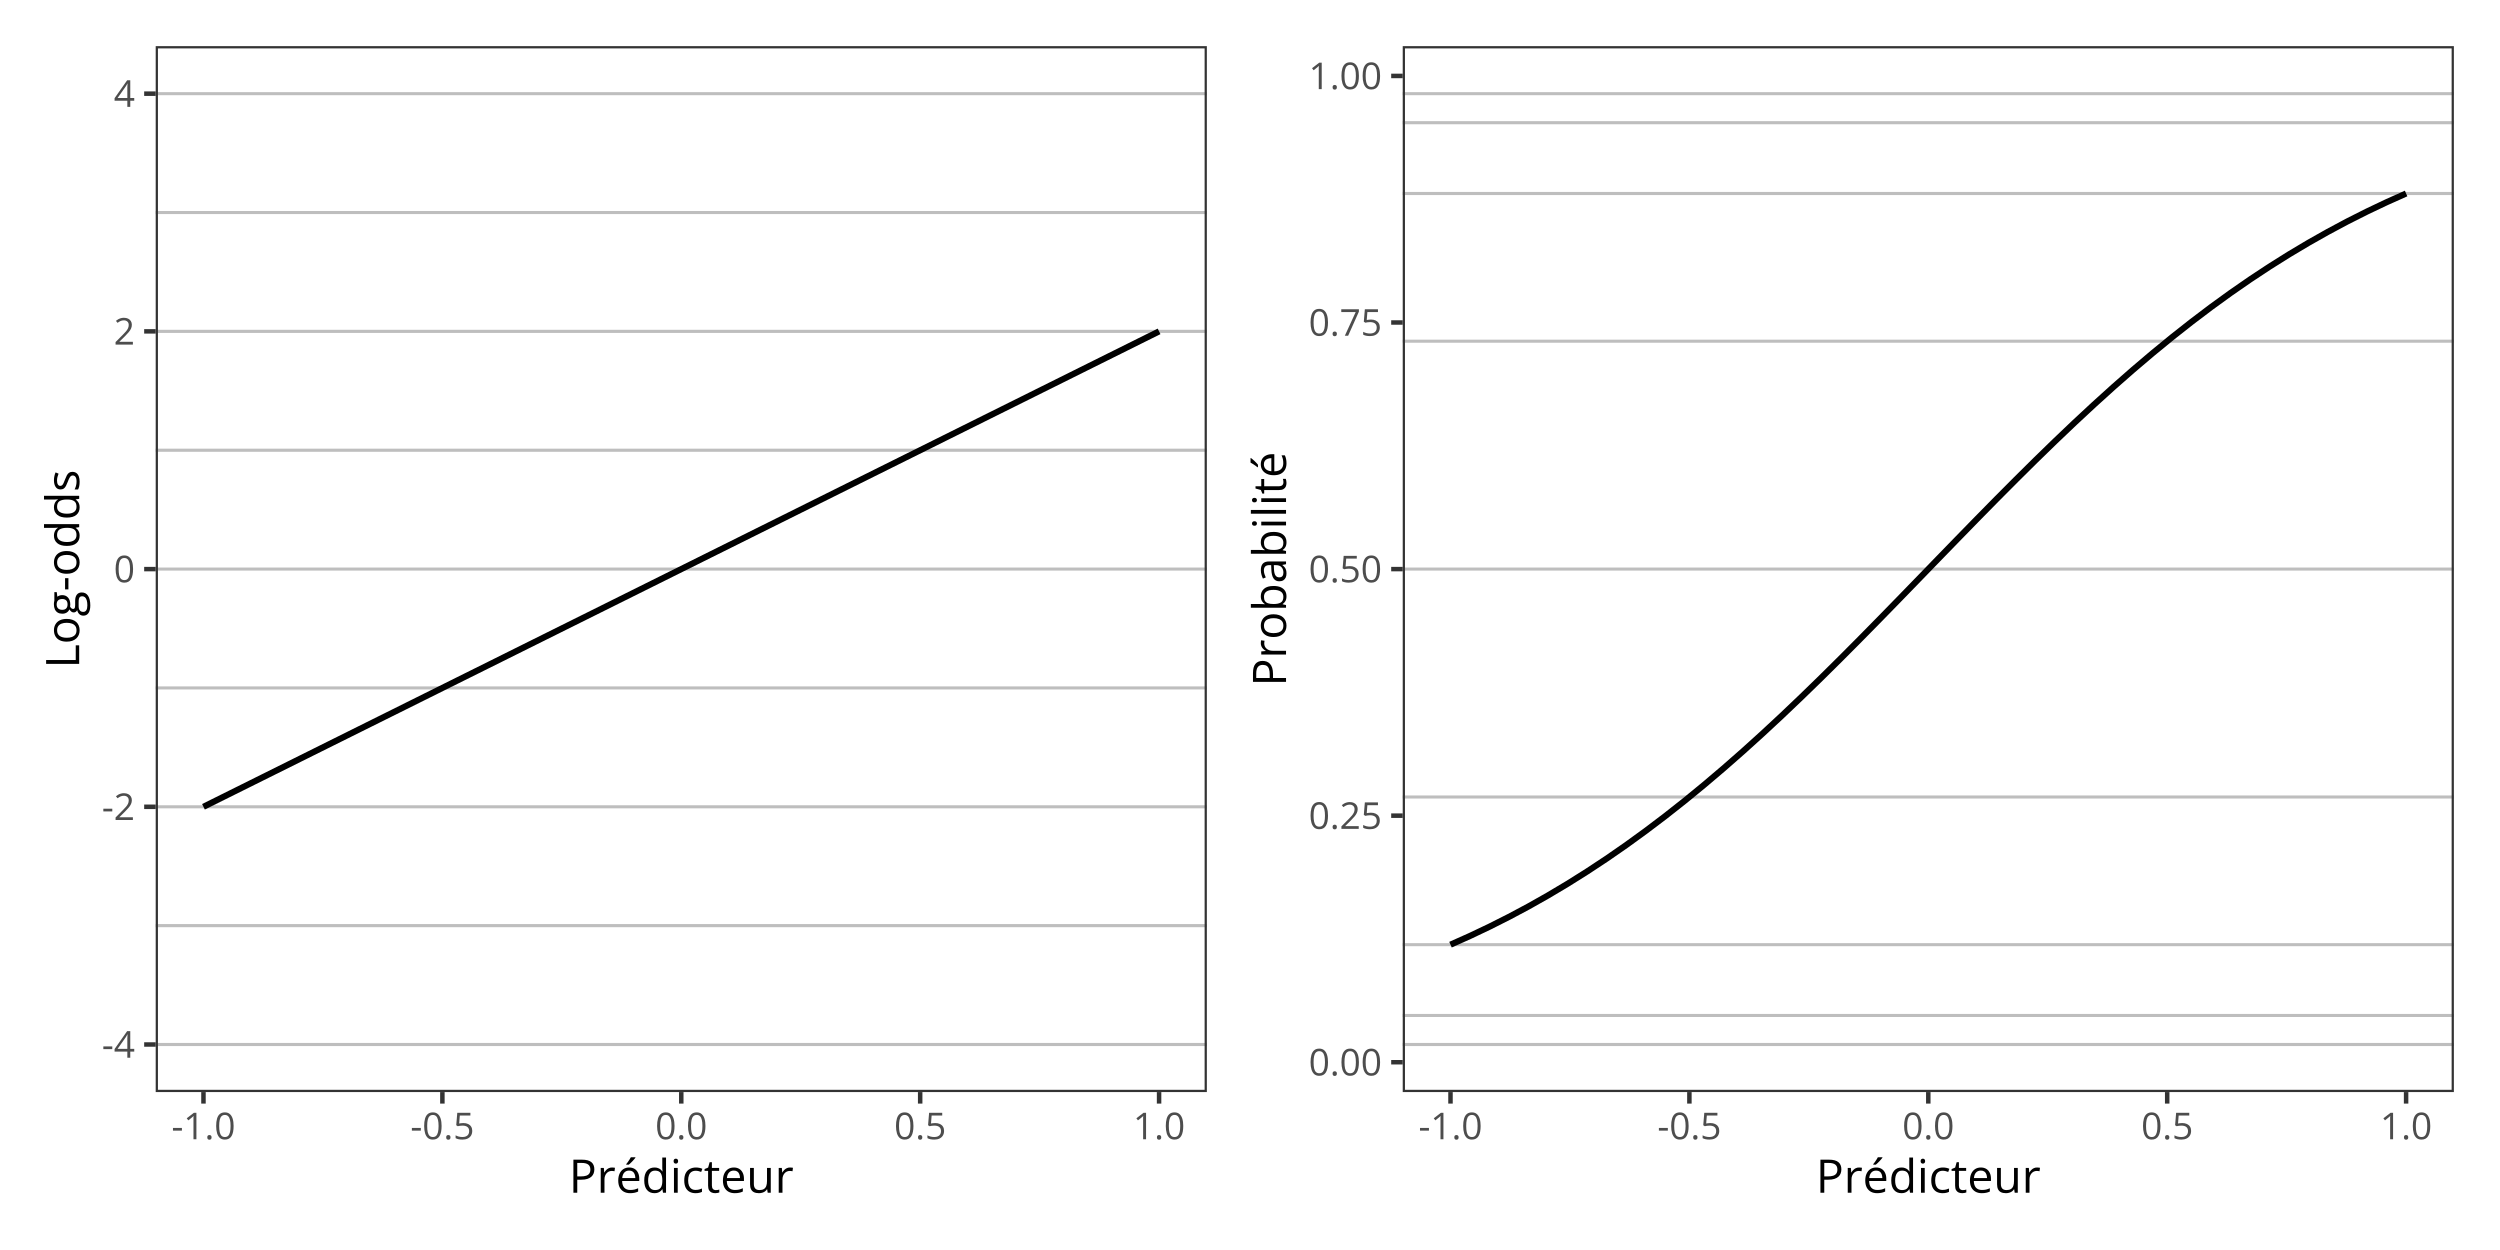 <?xml version="1.0" encoding="UTF-8"?>
<svg xmlns="http://www.w3.org/2000/svg" xmlns:xlink="http://www.w3.org/1999/xlink" width="864pt" height="432pt" viewBox="0 0 864 432" version="1.1">
<defs>
<g>
<symbol overflow="visible" id="glyph0-0">
<path style="stroke:none;" d=""/>
</symbol>
<symbol overflow="visible" id="glyph0-1">
<path style="stroke:none;" d="M 0.516 -2.969 L 0.516 -3.906 L 3.609 -3.906 L 3.609 -2.969 Z M 0.516 -2.969 "/>
</symbol>
<symbol overflow="visible" id="glyph0-2">
<path style="stroke:none;" d="M 7.078 -2.125 L 5.703 -2.125 L 5.703 0 L 4.688 0 L 4.688 -2.125 L 0.281 -2.125 L 0.281 -3 L 4.625 -9.188 L 5.703 -9.188 L 5.703 -3.062 L 7.078 -3.062 Z M 4.688 -3.062 L 4.688 -6.047 C 4.688 -6.273 4.688 -6.477 4.688 -6.656 C 4.695 -6.844 4.707 -7.016 4.719 -7.172 C 4.727 -7.336 4.734 -7.492 4.734 -7.641 C 4.742 -7.785 4.75 -7.93 4.75 -8.078 L 4.703 -8.078 C 4.629 -7.91 4.539 -7.734 4.438 -7.547 C 4.332 -7.359 4.227 -7.191 4.125 -7.047 L 1.312 -3.062 Z M 4.688 -3.062 "/>
</symbol>
<symbol overflow="visible" id="glyph0-3">
<path style="stroke:none;" d="M 6.609 0 L 0.625 0 L 0.625 -0.875 L 3.078 -3.344 C 3.523 -3.801 3.906 -4.207 4.219 -4.562 C 4.531 -4.926 4.766 -5.281 4.922 -5.625 C 5.086 -5.977 5.172 -6.363 5.172 -6.781 C 5.172 -7.289 5.016 -7.68 4.703 -7.953 C 4.398 -8.234 4 -8.375 3.5 -8.375 C 3.062 -8.375 2.676 -8.297 2.344 -8.141 C 2.008 -7.992 1.664 -7.785 1.312 -7.516 L 0.75 -8.203 C 0.988 -8.41 1.25 -8.594 1.531 -8.75 C 1.82 -8.906 2.129 -9.031 2.453 -9.125 C 2.785 -9.219 3.133 -9.266 3.5 -9.266 C 4.062 -9.266 4.547 -9.164 4.953 -8.969 C 5.367 -8.77 5.688 -8.488 5.906 -8.125 C 6.133 -7.77 6.25 -7.344 6.25 -6.844 C 6.25 -6.363 6.148 -5.914 5.953 -5.5 C 5.766 -5.082 5.492 -4.672 5.141 -4.266 C 4.797 -3.859 4.395 -3.426 3.938 -2.969 L 1.953 -1 L 1.953 -0.953 L 6.609 -0.953 Z M 6.609 0 "/>
</symbol>
<symbol overflow="visible" id="glyph0-4">
<path style="stroke:none;" d="M 6.672 -4.578 C 6.672 -3.836 6.613 -3.176 6.5 -2.594 C 6.383 -2.008 6.207 -1.516 5.969 -1.109 C 5.727 -0.703 5.414 -0.395 5.031 -0.188 C 4.645 0.02 4.188 0.125 3.656 0.125 C 2.969 0.125 2.398 -0.055 1.953 -0.422 C 1.516 -0.797 1.188 -1.332 0.969 -2.031 C 0.75 -2.738 0.641 -3.586 0.641 -4.578 C 0.641 -5.555 0.738 -6.395 0.938 -7.094 C 1.133 -7.789 1.453 -8.328 1.891 -8.703 C 2.336 -9.086 2.926 -9.281 3.656 -9.281 C 4.344 -9.281 4.906 -9.094 5.344 -8.719 C 5.789 -8.344 6.125 -7.805 6.344 -7.109 C 6.562 -6.41 6.672 -5.566 6.672 -4.578 Z M 1.688 -4.578 C 1.688 -3.734 1.75 -3.023 1.875 -2.453 C 2.008 -1.891 2.219 -1.469 2.5 -1.188 C 2.789 -0.906 3.176 -0.766 3.656 -0.766 C 4.125 -0.766 4.5 -0.898 4.781 -1.172 C 5.07 -1.453 5.285 -1.875 5.422 -2.438 C 5.555 -3.008 5.625 -3.723 5.625 -4.578 C 5.625 -5.422 5.555 -6.125 5.422 -6.688 C 5.297 -7.25 5.086 -7.672 4.797 -7.953 C 4.516 -8.242 4.133 -8.391 3.656 -8.391 C 3.176 -8.391 2.789 -8.242 2.5 -7.953 C 2.207 -7.672 2 -7.25 1.875 -6.688 C 1.75 -6.125 1.688 -5.422 1.688 -4.578 Z M 1.688 -4.578 "/>
</symbol>
<symbol overflow="visible" id="glyph0-5">
<path style="stroke:none;" d="M 4.5 0 L 3.484 0 L 3.484 -6.469 C 3.484 -6.719 3.484 -6.93 3.484 -7.109 C 3.484 -7.285 3.484 -7.445 3.484 -7.594 C 3.492 -7.738 3.508 -7.891 3.531 -8.047 C 3.395 -7.91 3.27 -7.797 3.156 -7.703 C 3.051 -7.609 2.914 -7.492 2.75 -7.359 L 1.703 -6.516 L 1.156 -7.234 L 3.625 -9.141 L 4.5 -9.141 Z M 4.5 0 "/>
</symbol>
<symbol overflow="visible" id="glyph0-6">
<path style="stroke:none;" d="M 0.938 -0.656 C 0.938 -0.945 1.004 -1.148 1.141 -1.266 C 1.285 -1.391 1.461 -1.453 1.672 -1.453 C 1.879 -1.453 2.055 -1.391 2.203 -1.266 C 2.348 -1.148 2.422 -0.945 2.422 -0.656 C 2.422 -0.363 2.348 -0.148 2.203 -0.016 C 2.055 0.109 1.879 0.172 1.672 0.172 C 1.461 0.172 1.285 0.109 1.141 -0.016 C 1.004 -0.148 0.938 -0.363 0.938 -0.656 Z M 0.938 -0.656 "/>
</symbol>
<symbol overflow="visible" id="glyph0-7">
<path style="stroke:none;" d="M 3.516 -5.594 C 4.141 -5.594 4.68 -5.484 5.141 -5.266 C 5.598 -5.055 5.953 -4.75 6.203 -4.344 C 6.453 -3.945 6.578 -3.469 6.578 -2.906 C 6.578 -2.281 6.441 -1.738 6.172 -1.281 C 5.898 -0.832 5.508 -0.484 5 -0.234 C 4.5 0.004 3.895 0.125 3.188 0.125 C 2.707 0.125 2.266 0.082 1.859 0 C 1.453 -0.082 1.109 -0.207 0.828 -0.375 L 0.828 -1.359 C 1.129 -1.18 1.492 -1.035 1.922 -0.922 C 2.359 -0.816 2.781 -0.766 3.188 -0.766 C 3.656 -0.766 4.062 -0.836 4.406 -0.984 C 4.758 -1.129 5.031 -1.352 5.219 -1.656 C 5.414 -1.957 5.516 -2.336 5.516 -2.797 C 5.516 -3.41 5.328 -3.879 4.953 -4.203 C 4.578 -4.535 3.988 -4.703 3.188 -4.703 C 2.926 -4.703 2.641 -4.68 2.328 -4.641 C 2.023 -4.598 1.773 -4.551 1.578 -4.5 L 1.047 -4.844 L 1.406 -9.141 L 5.938 -9.141 L 5.938 -8.188 L 2.281 -8.188 L 2.062 -5.438 C 2.219 -5.469 2.422 -5.5 2.672 -5.531 C 2.922 -5.57 3.203 -5.594 3.516 -5.594 Z M 3.516 -5.594 "/>
</symbol>
<symbol overflow="visible" id="glyph0-8">
<path style="stroke:none;" d="M 1.812 0 L 5.562 -8.188 L 0.578 -8.188 L 0.578 -9.141 L 6.672 -9.141 L 6.672 -8.328 L 2.953 0 Z M 1.812 0 "/>
</symbol>
<symbol overflow="visible" id="glyph1-0">
<path style="stroke:none;" d=""/>
</symbol>
<symbol overflow="visible" id="glyph1-1">
<path style="stroke:none;" d="M 4.547 -11.422 C 6.023 -11.422 7.102 -11.133 7.781 -10.562 C 8.457 -9.988 8.797 -9.164 8.797 -8.094 C 8.797 -7.602 8.719 -7.141 8.562 -6.703 C 8.406 -6.273 8.148 -5.895 7.797 -5.562 C 7.441 -5.227 6.973 -4.969 6.391 -4.781 C 5.816 -4.594 5.113 -4.5 4.281 -4.5 L 2.891 -4.5 L 2.891 0 L 1.562 0 L 1.562 -11.422 Z M 4.422 -10.297 L 2.891 -10.297 L 2.891 -5.641 L 4.141 -5.641 C 4.867 -5.641 5.473 -5.719 5.953 -5.875 C 6.441 -6.031 6.805 -6.281 7.047 -6.625 C 7.297 -6.977 7.422 -7.445 7.422 -8.031 C 7.422 -8.789 7.176 -9.359 6.688 -9.734 C 6.207 -10.109 5.453 -10.297 4.422 -10.297 Z M 4.422 -10.297 "/>
</symbol>
<symbol overflow="visible" id="glyph1-2">
<path style="stroke:none;" d="M 5.266 -8.719 C 5.43 -8.719 5.609 -8.707 5.797 -8.688 C 5.984 -8.676 6.148 -8.656 6.297 -8.625 L 6.141 -7.422 C 5.992 -7.453 5.832 -7.477 5.656 -7.5 C 5.488 -7.52 5.332 -7.531 5.188 -7.531 C 4.844 -7.531 4.516 -7.461 4.203 -7.328 C 3.898 -7.191 3.633 -6.992 3.406 -6.734 C 3.176 -6.473 2.992 -6.16 2.859 -5.797 C 2.734 -5.441 2.672 -5.039 2.672 -4.594 L 2.672 0 L 1.375 0 L 1.375 -8.562 L 2.453 -8.562 L 2.594 -6.984 L 2.641 -6.984 C 2.816 -7.305 3.031 -7.598 3.281 -7.859 C 3.531 -8.117 3.82 -8.328 4.156 -8.484 C 4.488 -8.641 4.859 -8.719 5.266 -8.719 Z M 5.266 -8.719 "/>
</symbol>
<symbol overflow="visible" id="glyph1-3">
<path style="stroke:none;" d="M 4.672 -8.719 C 5.398 -8.719 6.023 -8.555 6.547 -8.234 C 7.066 -7.91 7.461 -7.457 7.734 -6.875 C 8.016 -6.301 8.156 -5.625 8.156 -4.844 L 8.156 -4.047 L 2.234 -4.047 C 2.254 -3.035 2.504 -2.266 2.984 -1.734 C 3.473 -1.211 4.156 -0.953 5.031 -0.953 C 5.57 -0.953 6.051 -1 6.469 -1.094 C 6.883 -1.195 7.316 -1.348 7.766 -1.547 L 7.766 -0.406 C 7.336 -0.207 6.91 -0.066 6.484 0.016 C 6.055 0.109 5.555 0.156 4.984 0.156 C 4.16 0.156 3.441 -0.008 2.828 -0.344 C 2.211 -0.688 1.734 -1.18 1.391 -1.828 C 1.055 -2.484 0.891 -3.281 0.891 -4.219 C 0.891 -5.145 1.047 -5.941 1.359 -6.609 C 1.672 -7.285 2.109 -7.805 2.672 -8.172 C 3.234 -8.535 3.898 -8.719 4.672 -8.719 Z M 4.656 -7.656 C 3.957 -7.656 3.398 -7.426 2.984 -6.969 C 2.578 -6.52 2.336 -5.891 2.266 -5.078 L 6.797 -5.078 C 6.785 -5.586 6.703 -6.035 6.547 -6.422 C 6.398 -6.816 6.172 -7.117 5.859 -7.328 C 5.547 -7.547 5.145 -7.656 4.656 -7.656 Z M 6.828 -12.266 L 6.828 -12.109 C 6.723 -11.953 6.578 -11.77 6.391 -11.562 C 6.211 -11.352 6.016 -11.129 5.797 -10.891 C 5.578 -10.66 5.359 -10.441 5.141 -10.234 C 4.922 -10.023 4.719 -9.848 4.531 -9.703 L 3.656 -9.703 L 3.656 -9.891 C 3.82 -10.086 4.004 -10.32 4.203 -10.594 C 4.398 -10.875 4.594 -11.16 4.781 -11.453 C 4.969 -11.754 5.125 -12.023 5.25 -12.266 Z M 6.828 -12.266 "/>
</symbol>
<symbol overflow="visible" id="glyph1-4">
<path style="stroke:none;" d="M 4.422 0.156 C 3.336 0.156 2.477 -0.211 1.844 -0.953 C 1.207 -1.691 0.891 -2.789 0.891 -4.25 C 0.891 -5.727 1.211 -6.844 1.859 -7.594 C 2.504 -8.344 3.363 -8.719 4.438 -8.719 C 4.895 -8.719 5.289 -8.656 5.625 -8.531 C 5.969 -8.414 6.258 -8.258 6.5 -8.062 C 6.75 -7.863 6.957 -7.633 7.125 -7.375 L 7.219 -7.375 C 7.195 -7.539 7.176 -7.766 7.156 -8.047 C 7.133 -8.328 7.125 -8.555 7.125 -8.734 L 7.125 -12.156 L 8.422 -12.156 L 8.422 0 L 7.375 0 L 7.172 -1.219 L 7.125 -1.219 C 6.957 -0.969 6.75 -0.738 6.5 -0.531 C 6.258 -0.32 5.969 -0.156 5.625 -0.031 C 5.281 0.094 4.879 0.156 4.422 0.156 Z M 4.625 -0.922 C 5.539 -0.922 6.188 -1.18 6.562 -1.703 C 6.945 -2.223 7.141 -3 7.141 -4.031 L 7.141 -4.266 C 7.141 -5.348 6.957 -6.18 6.594 -6.766 C 6.227 -7.348 5.57 -7.641 4.625 -7.641 C 3.82 -7.641 3.223 -7.332 2.828 -6.719 C 2.43 -6.113 2.234 -5.281 2.234 -4.219 C 2.234 -3.164 2.43 -2.352 2.828 -1.781 C 3.223 -1.207 3.82 -0.922 4.625 -0.922 Z M 4.625 -0.922 "/>
</symbol>
<symbol overflow="visible" id="glyph1-5">
<path style="stroke:none;" d="M 2.672 -8.562 L 2.672 0 L 1.375 0 L 1.375 -8.562 Z M 2.031 -11.766 C 2.25 -11.766 2.43 -11.695 2.578 -11.562 C 2.734 -11.426 2.812 -11.211 2.812 -10.922 C 2.812 -10.629 2.734 -10.41 2.578 -10.266 C 2.43 -10.129 2.25 -10.062 2.031 -10.062 C 1.812 -10.062 1.625 -10.129 1.469 -10.266 C 1.32 -10.41 1.25 -10.629 1.25 -10.922 C 1.25 -11.211 1.32 -11.426 1.469 -11.562 C 1.625 -11.695 1.812 -11.766 2.031 -11.766 Z M 2.031 -11.766 "/>
</symbol>
<symbol overflow="visible" id="glyph1-6">
<path style="stroke:none;" d="M 4.797 0.156 C 4.023 0.156 3.344 0 2.75 -0.312 C 2.164 -0.633 1.707 -1.117 1.375 -1.766 C 1.051 -2.422 0.891 -3.242 0.891 -4.234 C 0.891 -5.273 1.062 -6.125 1.406 -6.781 C 1.758 -7.438 2.238 -7.922 2.844 -8.234 C 3.457 -8.555 4.148 -8.719 4.922 -8.719 C 5.348 -8.719 5.758 -8.676 6.156 -8.594 C 6.562 -8.508 6.891 -8.398 7.141 -8.266 L 6.75 -7.188 C 6.488 -7.289 6.188 -7.383 5.844 -7.469 C 5.508 -7.551 5.191 -7.594 4.891 -7.594 C 4.297 -7.594 3.801 -7.461 3.406 -7.203 C 3.02 -6.953 2.727 -6.578 2.531 -6.078 C 2.332 -5.586 2.234 -4.977 2.234 -4.25 C 2.234 -3.562 2.328 -2.973 2.516 -2.484 C 2.711 -1.992 3 -1.617 3.375 -1.359 C 3.75 -1.098 4.223 -0.969 4.797 -0.969 C 5.242 -0.969 5.648 -1.016 6.016 -1.109 C 6.379 -1.211 6.711 -1.328 7.016 -1.453 L 7.016 -0.297 C 6.723 -0.148 6.398 -0.039 6.047 0.031 C 5.703 0.113 5.285 0.156 4.797 0.156 Z M 4.797 0.156 "/>
</symbol>
<symbol overflow="visible" id="glyph1-7">
<path style="stroke:none;" d="M 4.141 -0.906 C 4.348 -0.906 4.562 -0.922 4.781 -0.953 C 5.008 -0.992 5.195 -1.039 5.344 -1.094 L 5.344 -0.094 C 5.188 -0.02 4.973 0.035 4.703 0.078 C 4.441 0.129 4.18 0.156 3.922 0.156 C 3.473 0.156 3.062 0.078 2.688 -0.078 C 2.32 -0.242 2.023 -0.516 1.797 -0.891 C 1.578 -1.273 1.469 -1.801 1.469 -2.469 L 1.469 -7.547 L 0.25 -7.547 L 0.25 -8.188 L 1.484 -8.688 L 2 -10.547 L 2.781 -10.547 L 2.781 -8.562 L 5.281 -8.562 L 5.281 -7.547 L 2.781 -7.547 L 2.781 -2.516 C 2.781 -1.973 2.898 -1.566 3.141 -1.297 C 3.391 -1.035 3.723 -0.906 4.141 -0.906 Z M 4.141 -0.906 "/>
</symbol>
<symbol overflow="visible" id="glyph1-8">
<path style="stroke:none;" d="M 4.672 -8.719 C 5.398 -8.719 6.023 -8.555 6.547 -8.234 C 7.066 -7.91 7.461 -7.457 7.734 -6.875 C 8.016 -6.301 8.156 -5.625 8.156 -4.844 L 8.156 -4.047 L 2.234 -4.047 C 2.254 -3.035 2.504 -2.266 2.984 -1.734 C 3.473 -1.211 4.156 -0.953 5.031 -0.953 C 5.57 -0.953 6.051 -1 6.469 -1.094 C 6.883 -1.195 7.316 -1.348 7.766 -1.547 L 7.766 -0.406 C 7.336 -0.207 6.91 -0.066 6.484 0.016 C 6.055 0.109 5.555 0.156 4.984 0.156 C 4.16 0.156 3.441 -0.008 2.828 -0.344 C 2.211 -0.688 1.734 -1.18 1.391 -1.828 C 1.055 -2.484 0.891 -3.281 0.891 -4.219 C 0.891 -5.145 1.047 -5.941 1.359 -6.609 C 1.672 -7.285 2.109 -7.805 2.672 -8.172 C 3.234 -8.535 3.898 -8.719 4.672 -8.719 Z M 4.656 -7.656 C 3.957 -7.656 3.398 -7.426 2.984 -6.969 C 2.578 -6.52 2.336 -5.891 2.266 -5.078 L 6.797 -5.078 C 6.785 -5.586 6.703 -6.035 6.547 -6.422 C 6.398 -6.816 6.172 -7.117 5.859 -7.328 C 5.547 -7.547 5.145 -7.656 4.656 -7.656 Z M 4.656 -7.656 "/>
</symbol>
<symbol overflow="visible" id="glyph1-9">
<path style="stroke:none;" d="M 8.438 -8.562 L 8.438 0 L 7.375 0 L 7.188 -1.203 L 7.125 -1.203 C 6.945 -0.91 6.719 -0.66 6.438 -0.453 C 6.156 -0.254 5.836 -0.102 5.484 0 C 5.129 0.102 4.754 0.156 4.359 0.156 C 3.68 0.156 3.113 0.047 2.656 -0.172 C 2.195 -0.391 1.852 -0.727 1.625 -1.188 C 1.395 -1.645 1.281 -2.234 1.281 -2.953 L 1.281 -8.562 L 2.594 -8.562 L 2.594 -3.047 C 2.594 -2.336 2.754 -1.805 3.078 -1.453 C 3.398 -1.098 3.891 -0.922 4.547 -0.922 C 5.18 -0.922 5.688 -1.039 6.062 -1.281 C 6.445 -1.52 6.723 -1.875 6.891 -2.344 C 7.055 -2.812 7.141 -3.383 7.141 -4.062 L 7.141 -8.562 Z M 8.438 -8.562 "/>
</symbol>
<symbol overflow="visible" id="glyph2-0">
<path style="stroke:none;" d=""/>
</symbol>
<symbol overflow="visible" id="glyph2-1">
<path style="stroke:none;" d="M 0 -1.562 L -11.422 -1.562 L -11.422 -2.891 L -1.188 -2.891 L -1.188 -7.969 L 0 -7.969 Z M 0 -1.562 "/>
</symbol>
<symbol overflow="visible" id="glyph2-2">
<path style="stroke:none;" d="M -4.297 -8.75 C -3.598 -8.75 -2.973 -8.656 -2.422 -8.469 C -1.867 -8.289 -1.398 -8.031 -1.016 -7.688 C -0.641 -7.344 -0.348 -6.926 -0.141 -6.438 C 0.055 -5.957 0.156 -5.41 0.156 -4.797 C 0.156 -4.223 0.055 -3.695 -0.141 -3.219 C -0.348 -2.738 -0.641 -2.328 -1.016 -1.984 C -1.398 -1.641 -1.867 -1.367 -2.422 -1.172 C -2.973 -0.984 -3.598 -0.891 -4.297 -0.891 C -5.234 -0.891 -6.031 -1.047 -6.688 -1.359 C -7.352 -1.68 -7.859 -2.141 -8.203 -2.734 C -8.547 -3.328 -8.719 -4.031 -8.719 -4.844 C -8.719 -5.625 -8.539 -6.305 -8.188 -6.891 C -7.844 -7.484 -7.344 -7.941 -6.688 -8.266 C -6.031 -8.586 -5.234 -8.75 -4.297 -8.75 Z M -4.297 -2.234 C -3.609 -2.234 -3.008 -2.32 -2.5 -2.5 C -2 -2.688 -1.609 -2.969 -1.328 -3.344 C -1.055 -3.727 -0.922 -4.223 -0.922 -4.828 C -0.922 -5.422 -1.055 -5.906 -1.328 -6.281 C -1.609 -6.664 -2 -6.945 -2.5 -7.125 C -3.008 -7.312 -3.609 -7.406 -4.297 -7.406 C -4.984 -7.406 -5.57 -7.312 -6.062 -7.125 C -6.562 -6.945 -6.945 -6.664 -7.219 -6.281 C -7.488 -5.906 -7.625 -5.414 -7.625 -4.812 C -7.625 -3.926 -7.328 -3.273 -6.734 -2.859 C -6.148 -2.441 -5.336 -2.234 -4.297 -2.234 Z M -4.297 -2.234 "/>
</symbol>
<symbol overflow="visible" id="glyph2-3">
<path style="stroke:none;" d="M 3.844 -3.766 C 3.844 -2.641 3.633 -1.77 3.219 -1.156 C 2.801 -0.551 2.211 -0.25 1.453 -0.25 C 0.922 -0.25 0.461 -0.414 0.078 -0.75 C -0.305 -1.094 -0.562 -1.566 -0.688 -2.172 C -0.789 -1.953 -0.945 -1.758 -1.156 -1.594 C -1.363 -1.438 -1.602 -1.359 -1.875 -1.359 C -2.188 -1.359 -2.457 -1.445 -2.688 -1.625 C -2.926 -1.801 -3.156 -2.066 -3.375 -2.422 C -3.562 -1.973 -3.867 -1.609 -4.297 -1.328 C -4.734 -1.055 -5.242 -0.922 -5.828 -0.922 C -6.441 -0.922 -6.961 -1.047 -7.391 -1.297 C -7.828 -1.555 -8.16 -1.926 -8.391 -2.406 C -8.617 -2.895 -8.734 -3.484 -8.734 -4.172 C -8.734 -4.316 -8.727 -4.469 -8.719 -4.625 C -8.707 -4.781 -8.688 -4.926 -8.656 -5.062 C -8.633 -5.207 -8.609 -5.332 -8.578 -5.438 L -8.578 -8.375 L -7.75 -8.375 L -7.547 -6.797 C -7.348 -6.953 -7.102 -7.082 -6.812 -7.188 C -6.531 -7.289 -6.211 -7.344 -5.859 -7.344 C -5.004 -7.344 -4.328 -7.051 -3.828 -6.469 C -3.328 -5.895 -3.078 -5.102 -3.078 -4.094 C -3.078 -3.852 -3.098 -3.609 -3.141 -3.359 C -2.992 -3.098 -2.832 -2.898 -2.656 -2.766 C -2.488 -2.641 -2.297 -2.578 -2.078 -2.578 C -1.91 -2.578 -1.773 -2.625 -1.672 -2.719 C -1.578 -2.82 -1.504 -2.969 -1.453 -3.156 C -1.41 -3.352 -1.391 -3.586 -1.391 -3.859 L -1.391 -5.375 C -1.391 -6.301 -1.191 -7.016 -0.797 -7.516 C -0.41 -8.016 0.156 -8.266 0.906 -8.266 C 1.852 -8.266 2.578 -7.879 3.078 -7.109 C 3.586 -6.336 3.844 -5.223 3.844 -3.766 Z M 2.828 -3.797 C 2.828 -4.504 2.754 -5.094 2.609 -5.562 C 2.473 -6.031 2.27 -6.379 2 -6.609 C 1.727 -6.836 1.41 -6.953 1.047 -6.953 C 0.703 -6.953 0.441 -6.875 0.266 -6.719 C 0.086 -6.562 -0.031 -6.332 -0.094 -6.031 C -0.156 -5.727 -0.188 -5.359 -0.188 -4.922 L -0.188 -3.438 C -0.188 -3.051 -0.125 -2.711 0 -2.422 C 0.125 -2.141 0.301 -1.922 0.531 -1.766 C 0.77 -1.617 1.062 -1.547 1.406 -1.547 C 1.875 -1.547 2.227 -1.738 2.469 -2.125 C 2.707 -2.52 2.828 -3.078 2.828 -3.797 Z M -4.016 -4.141 C -4.016 -4.754 -4.172 -5.219 -4.484 -5.531 C -4.797 -5.844 -5.254 -6 -5.859 -6 C -6.492 -6 -6.973 -5.836 -7.297 -5.516 C -7.617 -5.203 -7.781 -4.738 -7.781 -4.125 C -7.781 -3.531 -7.613 -3.07 -7.281 -2.75 C -6.945 -2.426 -6.461 -2.266 -5.828 -2.266 C -5.242 -2.266 -4.797 -2.426 -4.484 -2.75 C -4.172 -3.07 -4.016 -3.535 -4.016 -4.141 Z M -4.016 -4.141 "/>
</symbol>
<symbol overflow="visible" id="glyph2-4">
<path style="stroke:none;" d="M -3.719 -0.641 L -4.875 -0.641 L -4.875 -4.516 L -3.719 -4.516 Z M -3.719 -0.641 "/>
</symbol>
<symbol overflow="visible" id="glyph2-5">
<path style="stroke:none;" d="M 0.156 -4.422 C 0.156 -3.336 -0.211 -2.477 -0.953 -1.844 C -1.691 -1.207 -2.789 -0.891 -4.25 -0.891 C -5.727 -0.891 -6.844 -1.211 -7.594 -1.859 C -8.344 -2.504 -8.719 -3.363 -8.719 -4.438 C -8.719 -4.895 -8.656 -5.289 -8.531 -5.625 C -8.414 -5.969 -8.258 -6.258 -8.062 -6.5 C -7.863 -6.75 -7.633 -6.957 -7.375 -7.125 L -7.375 -7.219 C -7.539 -7.195 -7.766 -7.176 -8.047 -7.156 C -8.328 -7.133 -8.555 -7.125 -8.734 -7.125 L -12.156 -7.125 L -12.156 -8.422 L 0 -8.422 L 0 -7.375 L -1.219 -7.172 L -1.219 -7.125 C -0.969 -6.957 -0.738 -6.75 -0.531 -6.5 C -0.32 -6.258 -0.156 -5.969 -0.031 -5.625 C 0.094 -5.281 0.156 -4.879 0.156 -4.422 Z M -0.922 -4.625 C -0.922 -5.539 -1.18 -6.188 -1.703 -6.562 C -2.223 -6.945 -3 -7.141 -4.031 -7.141 L -4.266 -7.141 C -5.348 -7.141 -6.18 -6.957 -6.766 -6.594 C -7.348 -6.227 -7.641 -5.57 -7.641 -4.625 C -7.641 -3.82 -7.332 -3.223 -6.719 -2.828 C -6.113 -2.43 -5.281 -2.234 -4.219 -2.234 C -3.164 -2.234 -2.352 -2.43 -1.781 -2.828 C -1.207 -3.223 -0.922 -3.82 -0.922 -4.625 Z M -0.922 -4.625 "/>
</symbol>
<symbol overflow="visible" id="glyph2-6">
<path style="stroke:none;" d="M -2.344 -6.906 C -1.801 -6.906 -1.344 -6.77 -0.969 -6.5 C -0.594 -6.227 -0.312 -5.836 -0.125 -5.328 C 0.062 -4.816 0.156 -4.211 0.156 -3.516 C 0.156 -2.91 0.109 -2.391 0.016 -1.953 C -0.078 -1.516 -0.211 -1.133 -0.391 -0.812 L -1.578 -0.812 C -1.41 -1.156 -1.254 -1.566 -1.109 -2.047 C -0.973 -2.535 -0.906 -3.035 -0.906 -3.547 C -0.906 -4.285 -1.023 -4.82 -1.266 -5.156 C -1.504 -5.488 -1.828 -5.656 -2.234 -5.656 C -2.473 -5.656 -2.68 -5.586 -2.859 -5.453 C -3.035 -5.316 -3.207 -5.094 -3.375 -4.781 C -3.551 -4.469 -3.738 -4.035 -3.938 -3.484 C -4.145 -2.941 -4.352 -2.469 -4.562 -2.062 C -4.77 -1.664 -5.02 -1.359 -5.312 -1.141 C -5.613 -0.93 -6 -0.828 -6.469 -0.828 C -7.195 -0.828 -7.754 -1.117 -8.141 -1.703 C -8.523 -2.285 -8.719 -3.055 -8.719 -4.016 C -8.719 -4.523 -8.664 -5.004 -8.562 -5.453 C -8.469 -5.91 -8.332 -6.332 -8.156 -6.719 L -7.125 -6.281 C -7.27 -5.926 -7.395 -5.547 -7.5 -5.141 C -7.602 -4.742 -7.656 -4.336 -7.656 -3.922 C -7.656 -3.328 -7.555 -2.867 -7.359 -2.547 C -7.16 -2.223 -6.891 -2.062 -6.547 -2.062 C -6.285 -2.062 -6.066 -2.133 -5.891 -2.281 C -5.723 -2.438 -5.562 -2.676 -5.406 -3 C -5.258 -3.332 -5.082 -3.766 -4.875 -4.297 C -4.676 -4.836 -4.473 -5.301 -4.266 -5.688 C -4.055 -6.082 -3.801 -6.383 -3.5 -6.594 C -3.195 -6.801 -2.812 -6.906 -2.344 -6.906 Z M -2.344 -6.906 "/>
</symbol>
<symbol overflow="visible" id="glyph2-7">
<path style="stroke:none;" d="M -11.422 -4.547 C -11.422 -6.023 -11.133 -7.102 -10.562 -7.781 C -9.988 -8.457 -9.164 -8.797 -8.094 -8.797 C -7.602 -8.797 -7.141 -8.719 -6.703 -8.562 C -6.273 -8.406 -5.895 -8.148 -5.562 -7.797 C -5.227 -7.441 -4.969 -6.973 -4.781 -6.391 C -4.594 -5.816 -4.5 -5.113 -4.5 -4.281 L -4.5 -2.891 L 0 -2.891 L 0 -1.562 L -11.422 -1.562 Z M -10.297 -4.422 L -10.297 -2.891 L -5.641 -2.891 L -5.641 -4.141 C -5.641 -4.867 -5.719 -5.473 -5.875 -5.953 C -6.031 -6.441 -6.281 -6.805 -6.625 -7.047 C -6.977 -7.297 -7.445 -7.422 -8.031 -7.422 C -8.789 -7.422 -9.359 -7.176 -9.734 -6.688 C -10.109 -6.207 -10.297 -5.453 -10.297 -4.422 Z M -10.297 -4.422 "/>
</symbol>
<symbol overflow="visible" id="glyph2-8">
<path style="stroke:none;" d="M -8.719 -5.266 C -8.719 -5.43 -8.707 -5.609 -8.688 -5.797 C -8.676 -5.984 -8.656 -6.148 -8.625 -6.297 L -7.422 -6.141 C -7.453 -5.992 -7.477 -5.832 -7.5 -5.656 C -7.52 -5.488 -7.531 -5.332 -7.531 -5.188 C -7.531 -4.844 -7.461 -4.516 -7.328 -4.203 C -7.191 -3.898 -6.992 -3.633 -6.734 -3.406 C -6.473 -3.176 -6.16 -2.992 -5.797 -2.859 C -5.441 -2.734 -5.039 -2.672 -4.594 -2.672 L 0 -2.672 L 0 -1.375 L -8.562 -1.375 L -8.562 -2.453 L -6.984 -2.594 L -6.984 -2.641 C -7.305 -2.816 -7.598 -3.031 -7.859 -3.281 C -8.117 -3.531 -8.328 -3.82 -8.484 -4.156 C -8.641 -4.488 -8.719 -4.859 -8.719 -5.266 Z M -8.719 -5.266 "/>
</symbol>
<symbol overflow="visible" id="glyph2-9">
<path style="stroke:none;" d="M -12.156 -2.672 L -9.125 -2.672 C -8.77 -2.672 -8.426 -2.66 -8.094 -2.641 C -7.77 -2.617 -7.52 -2.602 -7.344 -2.594 L -7.344 -2.672 C -7.727 -2.898 -8.051 -3.234 -8.312 -3.672 C -8.582 -4.117 -8.719 -4.688 -8.719 -5.375 C -8.719 -6.445 -8.344 -7.301 -7.594 -7.938 C -6.852 -8.582 -5.754 -8.906 -4.297 -8.906 C -3.328 -8.906 -2.508 -8.758 -1.844 -8.469 C -1.188 -8.176 -0.688 -7.766 -0.344 -7.234 C -0.008 -6.703 0.156 -6.07 0.156 -5.344 C 0.156 -4.664 0.031 -4.109 -0.219 -3.672 C -0.477 -3.242 -0.789 -2.91 -1.156 -2.672 L -1.156 -2.578 L 0 -2.312 L 0 -1.375 L -12.156 -1.375 Z M -7.625 -5.172 C -7.625 -4.547 -7.504 -4.051 -7.266 -3.688 C -7.023 -3.32 -6.66 -3.062 -6.172 -2.906 C -5.68 -2.75 -5.066 -2.672 -4.328 -2.672 L -4.25 -2.672 C -3.176 -2.672 -2.352 -2.848 -1.781 -3.203 C -1.207 -3.566 -0.922 -4.223 -0.922 -5.172 C -0.922 -5.961 -1.211 -6.555 -1.797 -6.953 C -2.379 -7.359 -3.211 -7.562 -4.297 -7.562 C -5.398 -7.562 -6.227 -7.363 -6.781 -6.969 C -7.344 -6.57 -7.625 -5.973 -7.625 -5.172 Z M -7.625 -5.172 "/>
</symbol>
<symbol overflow="visible" id="glyph2-10">
<path style="stroke:none;" d="M -8.703 -4.578 C -8.703 -5.598 -8.473 -6.352 -8.016 -6.844 C -7.555 -7.344 -6.828 -7.594 -5.828 -7.594 L 0 -7.594 L 0 -6.641 L -1.266 -6.391 L -1.266 -6.328 C -0.953 -6.086 -0.691 -5.836 -0.484 -5.578 C -0.273 -5.316 -0.113 -5.016 0 -4.672 C 0.102 -4.336 0.156 -3.922 0.156 -3.422 C 0.156 -2.898 0.066 -2.438 -0.109 -2.031 C -0.297 -1.633 -0.57 -1.316 -0.938 -1.078 C -1.312 -0.848 -1.785 -0.734 -2.359 -0.734 C -3.211 -0.734 -3.867 -1.07 -4.328 -1.75 C -4.785 -2.426 -5.035 -3.457 -5.078 -4.844 L -5.141 -6.328 L -5.656 -6.328 C -6.395 -6.328 -6.91 -6.164 -7.203 -5.844 C -7.504 -5.531 -7.656 -5.082 -7.656 -4.5 C -7.656 -4.051 -7.586 -3.625 -7.453 -3.219 C -7.328 -2.812 -7.176 -2.426 -7 -2.062 L -7.984 -1.672 C -8.18 -2.055 -8.348 -2.5 -8.484 -3 C -8.629 -3.5 -8.703 -4.023 -8.703 -4.578 Z M -4.219 -6.312 L -4.172 -5 C -4.129 -3.938 -3.953 -3.188 -3.641 -2.75 C -3.336 -2.312 -2.906 -2.094 -2.344 -2.094 C -1.852 -2.094 -1.488 -2.238 -1.25 -2.531 C -1.02 -2.832 -0.906 -3.227 -0.906 -3.719 C -0.906 -4.477 -1.113 -5.098 -1.531 -5.578 C -1.957 -6.066 -2.594 -6.312 -3.438 -6.312 Z M -4.219 -6.312 "/>
</symbol>
<symbol overflow="visible" id="glyph2-11">
<path style="stroke:none;" d="M -8.562 -2.672 L 0 -2.672 L 0 -1.375 L -8.562 -1.375 Z M -11.766 -2.031 C -11.766 -2.25 -11.695 -2.43 -11.562 -2.578 C -11.426 -2.734 -11.211 -2.812 -10.922 -2.812 C -10.629 -2.812 -10.41 -2.734 -10.266 -2.578 C -10.129 -2.43 -10.062 -2.25 -10.062 -2.031 C -10.062 -1.812 -10.129 -1.625 -10.266 -1.469 C -10.41 -1.32 -10.629 -1.25 -10.922 -1.25 C -11.211 -1.25 -11.426 -1.32 -11.562 -1.469 C -11.695 -1.625 -11.766 -1.812 -11.766 -2.031 Z M -11.766 -2.031 "/>
</symbol>
<symbol overflow="visible" id="glyph2-12">
<path style="stroke:none;" d="M 0 -2.672 L 0 -1.375 L -12.156 -1.375 L -12.156 -2.672 Z M 0 -2.672 "/>
</symbol>
<symbol overflow="visible" id="glyph2-13">
<path style="stroke:none;" d="M -0.906 -4.141 C -0.906 -4.348 -0.922 -4.562 -0.953 -4.781 C -0.992 -5.008 -1.039 -5.195 -1.094 -5.344 L -0.094 -5.344 C -0.02 -5.188 0.035 -4.973 0.078 -4.703 C 0.129 -4.441 0.156 -4.18 0.156 -3.922 C 0.156 -3.473 0.078 -3.062 -0.078 -2.688 C -0.242 -2.32 -0.516 -2.023 -0.891 -1.797 C -1.273 -1.578 -1.801 -1.469 -2.469 -1.469 L -7.547 -1.469 L -7.547 -0.25 L -8.188 -0.25 L -8.688 -1.484 L -10.547 -2 L -10.547 -2.781 L -8.562 -2.781 L -8.562 -5.281 L -7.547 -5.281 L -7.547 -2.781 L -2.516 -2.781 C -1.973 -2.781 -1.566 -2.898 -1.297 -3.141 C -1.035 -3.391 -0.906 -3.723 -0.906 -4.141 Z M -0.906 -4.141 "/>
</symbol>
<symbol overflow="visible" id="glyph2-14">
<path style="stroke:none;" d="M -8.719 -4.672 C -8.719 -5.398 -8.555 -6.023 -8.234 -6.547 C -7.91 -7.066 -7.457 -7.461 -6.875 -7.734 C -6.301 -8.016 -5.625 -8.156 -4.844 -8.156 L -4.047 -8.156 L -4.047 -2.234 C -3.035 -2.254 -2.266 -2.504 -1.734 -2.984 C -1.211 -3.473 -0.953 -4.156 -0.953 -5.031 C -0.953 -5.57 -1 -6.051 -1.094 -6.469 C -1.195 -6.883 -1.348 -7.316 -1.547 -7.766 L -0.406 -7.766 C -0.207 -7.336 -0.066 -6.91 0.016 -6.484 C 0.109 -6.055 0.156 -5.555 0.156 -4.984 C 0.156 -4.16 -0.008 -3.441 -0.344 -2.828 C -0.688 -2.211 -1.18 -1.734 -1.828 -1.391 C -2.484 -1.055 -3.281 -0.891 -4.219 -0.891 C -5.145 -0.891 -5.941 -1.047 -6.609 -1.359 C -7.285 -1.672 -7.805 -2.109 -8.172 -2.672 C -8.535 -3.234 -8.719 -3.898 -8.719 -4.672 Z M -7.656 -4.656 C -7.656 -3.957 -7.426 -3.398 -6.969 -2.984 C -6.52 -2.578 -5.891 -2.336 -5.078 -2.266 L -5.078 -6.797 C -5.586 -6.785 -6.035 -6.703 -6.422 -6.547 C -6.816 -6.398 -7.117 -6.172 -7.328 -5.859 C -7.547 -5.547 -7.656 -5.145 -7.656 -4.656 Z M -12.266 -6.828 L -12.109 -6.828 C -11.953 -6.723 -11.77 -6.578 -11.562 -6.391 C -11.352 -6.211 -11.129 -6.016 -10.891 -5.797 C -10.66 -5.578 -10.441 -5.359 -10.234 -5.141 C -10.023 -4.922 -9.848 -4.719 -9.703 -4.531 L -9.703 -3.656 L -9.891 -3.656 C -10.086 -3.82 -10.32 -4.004 -10.594 -4.203 C -10.875 -4.398 -11.16 -4.594 -11.453 -4.781 C -11.754 -4.969 -12.023 -5.125 -12.266 -5.25 Z M -12.266 -6.828 "/>
</symbol>
</g>
<clipPath id="clip1">
  <path d="M 7.969 7.969 L 425.059 7.969 L 425.059 424.027 L 7.969 424.027 Z M 7.969 7.969 "/>
</clipPath>
<clipPath id="clip2">
  <path d="M 53.809 15.941 L 417.09 15.941 L 417.09 377.41 L 53.809 377.41 Z M 53.809 15.941 "/>
</clipPath>
<clipPath id="clip3">
  <path d="M 53.809 360 L 417.09 360 L 417.09 362 L 53.809 362 Z M 53.809 360 "/>
</clipPath>
<clipPath id="clip4">
  <path d="M 53.809 319 L 417.09 319 L 417.09 321 L 53.809 321 Z M 53.809 319 "/>
</clipPath>
<clipPath id="clip5">
  <path d="M 53.809 278 L 417.09 278 L 417.09 280 L 53.809 280 Z M 53.809 278 "/>
</clipPath>
<clipPath id="clip6">
  <path d="M 53.809 237 L 417.09 237 L 417.09 239 L 53.809 239 Z M 53.809 237 "/>
</clipPath>
<clipPath id="clip7">
  <path d="M 53.809 196 L 417.09 196 L 417.09 198 L 53.809 198 Z M 53.809 196 "/>
</clipPath>
<clipPath id="clip8">
  <path d="M 53.809 155 L 417.09 155 L 417.09 157 L 53.809 157 Z M 53.809 155 "/>
</clipPath>
<clipPath id="clip9">
  <path d="M 53.809 113 L 417.09 113 L 417.09 116 L 53.809 116 Z M 53.809 113 "/>
</clipPath>
<clipPath id="clip10">
  <path d="M 53.809 72 L 417.09 72 L 417.09 74 L 53.809 74 Z M 53.809 72 "/>
</clipPath>
<clipPath id="clip11">
  <path d="M 53.809 31 L 417.09 31 L 417.09 33 L 53.809 33 Z M 53.809 31 "/>
</clipPath>
<clipPath id="clip12">
  <path d="M 53.809 15.941 L 417.09 15.941 L 417.09 377.41 L 53.809 377.41 Z M 53.809 15.941 "/>
</clipPath>
<clipPath id="clip13">
  <path d="M 425.059 7.969 L 856.027 7.969 L 856.027 424.027 L 425.059 424.027 Z M 425.059 7.969 "/>
</clipPath>
<clipPath id="clip14">
  <path d="M 484.781 15.941 L 848.062 15.941 L 848.062 377.41 L 484.781 377.41 Z M 484.781 15.941 "/>
</clipPath>
<clipPath id="clip15">
  <path d="M 484.781 360 L 848.062 360 L 848.062 362 L 484.781 362 Z M 484.781 360 "/>
</clipPath>
<clipPath id="clip16">
  <path d="M 484.781 350 L 848.062 350 L 848.062 352 L 484.781 352 Z M 484.781 350 "/>
</clipPath>
<clipPath id="clip17">
  <path d="M 484.781 325 L 848.062 325 L 848.062 328 L 484.781 328 Z M 484.781 325 "/>
</clipPath>
<clipPath id="clip18">
  <path d="M 484.781 274 L 848.062 274 L 848.062 276 L 484.781 276 Z M 484.781 274 "/>
</clipPath>
<clipPath id="clip19">
  <path d="M 484.781 196 L 848.062 196 L 848.062 198 L 484.781 198 Z M 484.781 196 "/>
</clipPath>
<clipPath id="clip20">
  <path d="M 484.781 117 L 848.062 117 L 848.062 119 L 484.781 119 Z M 484.781 117 "/>
</clipPath>
<clipPath id="clip21">
  <path d="M 484.781 66 L 848.062 66 L 848.062 68 L 484.781 68 Z M 484.781 66 "/>
</clipPath>
<clipPath id="clip22">
  <path d="M 484.781 41 L 848.062 41 L 848.062 43 L 484.781 43 Z M 484.781 41 "/>
</clipPath>
<clipPath id="clip23">
  <path d="M 484.781 31 L 848.062 31 L 848.062 33 L 484.781 33 Z M 484.781 31 "/>
</clipPath>
<clipPath id="clip24">
  <path d="M 484.781 15.941 L 848.062 15.941 L 848.062 377.41 L 484.781 377.41 Z M 484.781 15.941 "/>
</clipPath>
</defs>
<g id="surface24">
<rect x="0" y="0" width="864" height="432" style="fill:rgb(100%,100%,100%);fill-opacity:1;stroke:none;"/>
<rect x="0" y="0" width="864" height="432" style="fill:rgb(100%,100%,100%);fill-opacity:1;stroke:none;"/>
<path style="fill:none;stroke-width:1.552;stroke-linecap:round;stroke-linejoin:round;stroke:rgb(100%,100%,100%);stroke-opacity:1;stroke-miterlimit:10;" d="M 0 432 L 864 432 L 864 0 L 0 0 Z M 0 432 "/>
<g clip-path="url(#clip1)" clip-rule="nonzero">
<path style="fill-rule:nonzero;fill:rgb(100%,100%,100%);fill-opacity:1;stroke-width:1.552;stroke-linecap:round;stroke-linejoin:round;stroke:rgb(100%,100%,100%);stroke-opacity:1;stroke-miterlimit:10;" d="M 7.969 424.031 L 425.059 424.031 L 425.059 7.973 L 7.969 7.973 Z M 7.969 424.031 "/>
</g>
<g clip-path="url(#clip2)" clip-rule="nonzero">
<path style=" stroke:none;fill-rule:nonzero;fill:rgb(100%,100%,100%);fill-opacity:1;" d="M 53.809 377.41 L 417.09 377.41 L 417.09 15.941 L 53.809 15.941 Z M 53.809 377.41 "/>
</g>
<g clip-path="url(#clip3)" clip-rule="nonzero">
<path style="fill:none;stroke-width:1.067;stroke-linecap:butt;stroke-linejoin:round;stroke:rgb(74.51%,74.51%,74.51%);stroke-opacity:1;stroke-miterlimit:10;" d="M 53.809 360.98 L 417.09 360.98 "/>
</g>
<g clip-path="url(#clip4)" clip-rule="nonzero">
<path style="fill:none;stroke-width:1.067;stroke-linecap:butt;stroke-linejoin:round;stroke:rgb(74.51%,74.51%,74.51%);stroke-opacity:1;stroke-miterlimit:10;" d="M 53.809 319.902 L 417.09 319.902 "/>
</g>
<g clip-path="url(#clip5)" clip-rule="nonzero">
<path style="fill:none;stroke-width:1.067;stroke-linecap:butt;stroke-linejoin:round;stroke:rgb(74.51%,74.51%,74.51%);stroke-opacity:1;stroke-miterlimit:10;" d="M 53.809 278.828 L 417.09 278.828 "/>
</g>
<g clip-path="url(#clip6)" clip-rule="nonzero">
<path style="fill:none;stroke-width:1.067;stroke-linecap:butt;stroke-linejoin:round;stroke:rgb(74.51%,74.51%,74.51%);stroke-opacity:1;stroke-miterlimit:10;" d="M 53.809 237.75 L 417.09 237.75 "/>
</g>
<g clip-path="url(#clip7)" clip-rule="nonzero">
<path style="fill:none;stroke-width:1.067;stroke-linecap:butt;stroke-linejoin:round;stroke:rgb(74.51%,74.51%,74.51%);stroke-opacity:1;stroke-miterlimit:10;" d="M 53.809 196.676 L 417.09 196.676 "/>
</g>
<g clip-path="url(#clip8)" clip-rule="nonzero">
<path style="fill:none;stroke-width:1.067;stroke-linecap:butt;stroke-linejoin:round;stroke:rgb(74.51%,74.51%,74.51%);stroke-opacity:1;stroke-miterlimit:10;" d="M 53.809 155.598 L 417.09 155.598 "/>
</g>
<g clip-path="url(#clip9)" clip-rule="nonzero">
<path style="fill:none;stroke-width:1.067;stroke-linecap:butt;stroke-linejoin:round;stroke:rgb(74.51%,74.51%,74.51%);stroke-opacity:1;stroke-miterlimit:10;" d="M 53.809 114.523 L 417.09 114.523 "/>
</g>
<g clip-path="url(#clip10)" clip-rule="nonzero">
<path style="fill:none;stroke-width:1.067;stroke-linecap:butt;stroke-linejoin:round;stroke:rgb(74.51%,74.51%,74.51%);stroke-opacity:1;stroke-miterlimit:10;" d="M 53.809 73.445 L 417.09 73.445 "/>
</g>
<g clip-path="url(#clip11)" clip-rule="nonzero">
<path style="fill:none;stroke-width:1.067;stroke-linecap:butt;stroke-linejoin:round;stroke:rgb(74.51%,74.51%,74.51%);stroke-opacity:1;stroke-miterlimit:10;" d="M 53.809 32.371 L 417.09 32.371 "/>
</g>
<path style="fill:none;stroke-width:2.134;stroke-linecap:butt;stroke-linejoin:round;stroke:rgb(0%,0%,0%);stroke-opacity:1;stroke-miterlimit:10;" d="M 70.32 278.828 L 77.062 275.473 L 83.801 272.121 L 90.543 268.766 L 104.02 262.062 L 110.762 258.707 L 117.5 255.355 L 124.242 252 L 130.98 248.648 L 137.723 245.297 L 144.461 241.941 L 151.199 238.59 L 157.941 235.234 L 164.68 231.883 L 171.422 228.531 L 178.16 225.176 L 184.898 221.824 L 191.641 218.469 L 198.379 215.117 L 205.121 211.766 L 211.859 208.41 L 218.598 205.059 L 225.34 201.703 L 232.078 198.352 L 238.82 195 L 245.559 191.645 L 252.301 188.293 L 259.039 184.938 L 265.777 181.586 L 272.52 178.234 L 279.258 174.879 L 286 171.527 L 292.738 168.172 L 299.477 164.82 L 306.219 161.465 L 312.957 158.113 L 319.699 154.762 L 326.438 151.406 L 333.176 148.055 L 339.918 144.699 L 346.656 141.348 L 353.398 137.996 L 360.137 134.641 L 366.879 131.289 L 373.617 127.934 L 380.355 124.582 L 387.098 121.23 L 393.836 117.875 L 400.578 114.523 "/>
<g clip-path="url(#clip12)" clip-rule="nonzero">
<path style="fill:none;stroke-width:1.552;stroke-linecap:round;stroke-linejoin:round;stroke:rgb(20%,20%,20%);stroke-opacity:1;stroke-miterlimit:10;" d="M 53.809 377.41 L 417.09 377.41 L 417.09 15.941 L 53.809 15.941 Z M 53.809 377.41 "/>
</g>
<g style="fill:rgb(30.196%,30.196%,30.196%);fill-opacity:1;">
  <use xlink:href="#glyph0-1" x="35.199" y="365.547"/>
  <use xlink:href="#glyph0-2" x="39.318" y="365.547"/>
</g>
<g style="fill:rgb(30.196%,30.196%,30.196%);fill-opacity:1;">
  <use xlink:href="#glyph0-1" x="35.199" y="283.395"/>
  <use xlink:href="#glyph0-3" x="39.318" y="283.395"/>
</g>
<g style="fill:rgb(30.196%,30.196%,30.196%);fill-opacity:1;">
  <use xlink:href="#glyph0-4" x="39.316" y="201.242"/>
</g>
<g style="fill:rgb(30.196%,30.196%,30.196%);fill-opacity:1;">
  <use xlink:href="#glyph0-3" x="39.316" y="119.09"/>
</g>
<g style="fill:rgb(30.196%,30.196%,30.196%);fill-opacity:1;">
  <use xlink:href="#glyph0-2" x="39.316" y="36.938"/>
</g>
<path style="fill:none;stroke-width:1.552;stroke-linecap:butt;stroke-linejoin:round;stroke:rgb(20%,20%,20%);stroke-opacity:1;stroke-miterlimit:10;" d="M 49.824 360.98 L 53.809 360.98 "/>
<path style="fill:none;stroke-width:1.552;stroke-linecap:butt;stroke-linejoin:round;stroke:rgb(20%,20%,20%);stroke-opacity:1;stroke-miterlimit:10;" d="M 49.824 278.828 L 53.809 278.828 "/>
<path style="fill:none;stroke-width:1.552;stroke-linecap:butt;stroke-linejoin:round;stroke:rgb(20%,20%,20%);stroke-opacity:1;stroke-miterlimit:10;" d="M 49.824 196.676 L 53.809 196.676 "/>
<path style="fill:none;stroke-width:1.552;stroke-linecap:butt;stroke-linejoin:round;stroke:rgb(20%,20%,20%);stroke-opacity:1;stroke-miterlimit:10;" d="M 49.824 114.523 L 53.809 114.523 "/>
<path style="fill:none;stroke-width:1.552;stroke-linecap:butt;stroke-linejoin:round;stroke:rgb(20%,20%,20%);stroke-opacity:1;stroke-miterlimit:10;" d="M 49.824 32.371 L 53.809 32.371 "/>
<path style="fill:none;stroke-width:1.552;stroke-linecap:butt;stroke-linejoin:round;stroke:rgb(20%,20%,20%);stroke-opacity:1;stroke-miterlimit:10;" d="M 70.32 381.395 L 70.32 377.41 "/>
<path style="fill:none;stroke-width:1.552;stroke-linecap:butt;stroke-linejoin:round;stroke:rgb(20%,20%,20%);stroke-opacity:1;stroke-miterlimit:10;" d="M 152.887 381.395 L 152.887 377.41 "/>
<path style="fill:none;stroke-width:1.552;stroke-linecap:butt;stroke-linejoin:round;stroke:rgb(20%,20%,20%);stroke-opacity:1;stroke-miterlimit:10;" d="M 235.449 381.395 L 235.449 377.41 "/>
<path style="fill:none;stroke-width:1.552;stroke-linecap:butt;stroke-linejoin:round;stroke:rgb(20%,20%,20%);stroke-opacity:1;stroke-miterlimit:10;" d="M 318.012 381.395 L 318.012 377.41 "/>
<path style="fill:none;stroke-width:1.552;stroke-linecap:butt;stroke-linejoin:round;stroke:rgb(20%,20%,20%);stroke-opacity:1;stroke-miterlimit:10;" d="M 400.578 381.395 L 400.578 377.41 "/>
<g style="fill:rgb(30.196%,30.196%,30.196%);fill-opacity:1;">
  <use xlink:href="#glyph0-1" x="59.262" y="393.719"/>
  <use xlink:href="#glyph0-5" x="63.38" y="393.719"/>
  <use xlink:href="#glyph0-6" x="70.699" y="393.719"/>
  <use xlink:href="#glyph0-4" x="74.062" y="393.719"/>
</g>
<g style="fill:rgb(30.196%,30.196%,30.196%);fill-opacity:1;">
  <use xlink:href="#glyph0-1" x="141.828" y="393.719"/>
  <use xlink:href="#glyph0-4" x="145.947" y="393.719"/>
  <use xlink:href="#glyph0-6" x="153.266" y="393.719"/>
  <use xlink:href="#glyph0-7" x="156.628" y="393.719"/>
</g>
<g style="fill:rgb(30.196%,30.196%,30.196%);fill-opacity:1;">
  <use xlink:href="#glyph0-4" x="226.449" y="393.719"/>
  <use xlink:href="#glyph0-6" x="233.768" y="393.719"/>
  <use xlink:href="#glyph0-4" x="237.13" y="393.719"/>
</g>
<g style="fill:rgb(30.196%,30.196%,30.196%);fill-opacity:1;">
  <use xlink:href="#glyph0-4" x="309.012" y="393.719"/>
  <use xlink:href="#glyph0-6" x="316.33" y="393.719"/>
  <use xlink:href="#glyph0-7" x="319.693" y="393.719"/>
</g>
<g style="fill:rgb(30.196%,30.196%,30.196%);fill-opacity:1;">
  <use xlink:href="#glyph0-5" x="391.578" y="393.719"/>
  <use xlink:href="#glyph0-6" x="398.897" y="393.719"/>
  <use xlink:href="#glyph0-4" x="402.259" y="393.719"/>
</g>
<g style="fill:rgb(0%,0%,0%);fill-opacity:1;">
  <use xlink:href="#glyph1-1" x="196.609" y="412.207"/>
  <use xlink:href="#glyph1-2" x="206.234" y="412.207"/>
  <use xlink:href="#glyph1-3" x="212.773" y="412.207"/>
  <use xlink:href="#glyph1-4" x="221.758" y="412.207"/>
  <use xlink:href="#glyph1-5" x="231.547" y="412.207"/>
  <use xlink:href="#glyph1-6" x="235.586" y="412.207"/>
  <use xlink:href="#glyph1-7" x="243.25" y="412.207"/>
  <use xlink:href="#glyph1-8" x="248.953" y="412.207"/>
  <use xlink:href="#glyph1-9" x="257.938" y="412.207"/>
  <use xlink:href="#glyph1-2" x="267.75" y="412.207"/>
</g>
<g style="fill:rgb(0%,0%,0%);fill-opacity:1;">
  <use xlink:href="#glyph2-1" x="27.363" y="230.996"/>
  <use xlink:href="#glyph2-2" x="27.363" y="222.645"/>
  <use xlink:href="#glyph2-3" x="27.363" y="213.02"/>
  <use xlink:href="#glyph2-4" x="27.363" y="204.332"/>
  <use xlink:href="#glyph2-2" x="27.363" y="199.184"/>
  <use xlink:href="#glyph2-5" x="27.363" y="189.559"/>
  <use xlink:href="#glyph2-5" x="27.363" y="179.77"/>
  <use xlink:href="#glyph2-6" x="27.363" y="169.98"/>
</g>
<g clip-path="url(#clip13)" clip-rule="nonzero">
<path style="fill-rule:nonzero;fill:rgb(100%,100%,100%);fill-opacity:1;stroke-width:1.552;stroke-linecap:round;stroke-linejoin:round;stroke:rgb(100%,100%,100%);stroke-opacity:1;stroke-miterlimit:10;" d="M 425.059 424.031 L 856.027 424.031 L 856.027 7.973 L 425.059 7.973 Z M 425.059 424.031 "/>
</g>
<g clip-path="url(#clip14)" clip-rule="nonzero">
<path style=" stroke:none;fill-rule:nonzero;fill:rgb(100%,100%,100%);fill-opacity:1;" d="M 484.781 377.41 L 848.062 377.41 L 848.062 15.941 L 484.781 15.941 Z M 484.781 377.41 "/>
</g>
<g clip-path="url(#clip15)" clip-rule="nonzero">
<path style="fill:none;stroke-width:1.067;stroke-linecap:butt;stroke-linejoin:round;stroke:rgb(74.51%,74.51%,74.51%);stroke-opacity:1;stroke-miterlimit:10;" d="M 484.781 360.98 L 848.059 360.98 "/>
</g>
<g clip-path="url(#clip16)" clip-rule="nonzero">
<path style="fill:none;stroke-width:1.067;stroke-linecap:butt;stroke-linejoin:round;stroke:rgb(74.51%,74.51%,74.51%);stroke-opacity:1;stroke-miterlimit:10;" d="M 484.781 350.945 L 848.059 350.945 "/>
</g>
<g clip-path="url(#clip17)" clip-rule="nonzero">
<path style="fill:none;stroke-width:1.067;stroke-linecap:butt;stroke-linejoin:round;stroke:rgb(74.51%,74.51%,74.51%);stroke-opacity:1;stroke-miterlimit:10;" d="M 484.781 326.477 L 848.059 326.477 "/>
</g>
<g clip-path="url(#clip18)" clip-rule="nonzero">
<path style="fill:none;stroke-width:1.067;stroke-linecap:butt;stroke-linejoin:round;stroke:rgb(74.51%,74.51%,74.51%);stroke-opacity:1;stroke-miterlimit:10;" d="M 484.781 275.438 L 848.059 275.438 "/>
</g>
<g clip-path="url(#clip19)" clip-rule="nonzero">
<path style="fill:none;stroke-width:1.067;stroke-linecap:butt;stroke-linejoin:round;stroke:rgb(74.51%,74.51%,74.51%);stroke-opacity:1;stroke-miterlimit:10;" d="M 484.781 196.676 L 848.059 196.676 "/>
</g>
<g clip-path="url(#clip20)" clip-rule="nonzero">
<path style="fill:none;stroke-width:1.067;stroke-linecap:butt;stroke-linejoin:round;stroke:rgb(74.51%,74.51%,74.51%);stroke-opacity:1;stroke-miterlimit:10;" d="M 484.781 117.914 L 848.059 117.914 "/>
</g>
<g clip-path="url(#clip21)" clip-rule="nonzero">
<path style="fill:none;stroke-width:1.067;stroke-linecap:butt;stroke-linejoin:round;stroke:rgb(74.51%,74.51%,74.51%);stroke-opacity:1;stroke-miterlimit:10;" d="M 484.781 66.871 L 848.059 66.871 "/>
</g>
<g clip-path="url(#clip22)" clip-rule="nonzero">
<path style="fill:none;stroke-width:1.067;stroke-linecap:butt;stroke-linejoin:round;stroke:rgb(74.51%,74.51%,74.51%);stroke-opacity:1;stroke-miterlimit:10;" d="M 484.781 42.406 L 848.059 42.406 "/>
</g>
<g clip-path="url(#clip23)" clip-rule="nonzero">
<path style="fill:none;stroke-width:1.067;stroke-linecap:butt;stroke-linejoin:round;stroke:rgb(74.51%,74.51%,74.51%);stroke-opacity:1;stroke-miterlimit:10;" d="M 484.781 32.371 L 848.059 32.371 "/>
</g>
<path style="fill:none;stroke-width:2.134;stroke-linecap:butt;stroke-linejoin:round;stroke:rgb(0%,0%,0%);stroke-opacity:1;stroke-miterlimit:10;" d="M 501.293 326.477 L 508.031 323.465 L 514.773 320.262 L 521.512 316.863 L 528.254 313.266 L 534.992 309.461 L 541.73 305.445 L 548.473 301.211 L 555.211 296.766 L 561.953 292.098 L 568.691 287.211 L 575.43 282.113 L 582.172 276.797 L 588.91 271.273 L 595.652 265.551 L 602.391 259.637 L 609.129 253.543 L 615.871 247.277 L 622.609 240.859 L 629.352 234.305 L 636.09 227.633 L 642.832 220.859 L 649.57 214.008 L 656.309 207.098 L 663.051 200.152 L 669.789 193.195 L 676.531 186.254 L 683.27 179.344 L 690.008 172.492 L 696.75 165.719 L 703.488 159.043 L 710.23 152.488 L 716.969 146.07 L 723.707 139.809 L 730.449 133.711 L 737.188 127.797 L 743.93 122.074 L 750.668 116.551 L 757.41 111.238 L 764.148 106.137 L 770.887 101.254 L 777.629 96.586 L 784.367 92.137 L 791.109 87.906 L 797.848 83.891 L 804.586 80.086 L 811.328 76.484 L 818.066 73.09 L 824.809 69.887 L 831.547 66.871 "/>
<g clip-path="url(#clip24)" clip-rule="nonzero">
<path style="fill:none;stroke-width:1.552;stroke-linecap:round;stroke-linejoin:round;stroke:rgb(20%,20%,20%);stroke-opacity:1;stroke-miterlimit:10;" d="M 484.781 377.41 L 848.062 377.41 L 848.062 15.941 L 484.781 15.941 Z M 484.781 377.41 "/>
</g>
<g style="fill:rgb(30.196%,30.196%,30.196%);fill-opacity:1;">
  <use xlink:href="#glyph0-4" x="452.285" y="371.68"/>
  <use xlink:href="#glyph0-6" x="459.604" y="371.68"/>
  <use xlink:href="#glyph0-4" x="462.966" y="371.68"/>
  <use xlink:href="#glyph0-4" x="470.285" y="371.68"/>
</g>
<g style="fill:rgb(30.196%,30.196%,30.196%);fill-opacity:1;">
  <use xlink:href="#glyph0-4" x="452.285" y="286.461"/>
  <use xlink:href="#glyph0-6" x="459.604" y="286.461"/>
  <use xlink:href="#glyph0-3" x="462.966" y="286.461"/>
  <use xlink:href="#glyph0-7" x="470.285" y="286.461"/>
</g>
<g style="fill:rgb(30.196%,30.196%,30.196%);fill-opacity:1;">
  <use xlink:href="#glyph0-4" x="452.285" y="201.242"/>
  <use xlink:href="#glyph0-6" x="459.604" y="201.242"/>
  <use xlink:href="#glyph0-7" x="462.966" y="201.242"/>
  <use xlink:href="#glyph0-4" x="470.285" y="201.242"/>
</g>
<g style="fill:rgb(30.196%,30.196%,30.196%);fill-opacity:1;">
  <use xlink:href="#glyph0-4" x="452.285" y="116.027"/>
  <use xlink:href="#glyph0-6" x="459.604" y="116.027"/>
  <use xlink:href="#glyph0-8" x="462.966" y="116.027"/>
  <use xlink:href="#glyph0-7" x="470.285" y="116.027"/>
</g>
<g style="fill:rgb(30.196%,30.196%,30.196%);fill-opacity:1;">
  <use xlink:href="#glyph0-5" x="452.285" y="30.809"/>
  <use xlink:href="#glyph0-6" x="459.604" y="30.809"/>
  <use xlink:href="#glyph0-4" x="462.966" y="30.809"/>
  <use xlink:href="#glyph0-4" x="470.285" y="30.809"/>
</g>
<path style="fill:none;stroke-width:1.552;stroke-linecap:butt;stroke-linejoin:round;stroke:rgb(20%,20%,20%);stroke-opacity:1;stroke-miterlimit:10;" d="M 480.793 367.109 L 484.781 367.109 "/>
<path style="fill:none;stroke-width:1.552;stroke-linecap:butt;stroke-linejoin:round;stroke:rgb(20%,20%,20%);stroke-opacity:1;stroke-miterlimit:10;" d="M 480.793 281.891 L 484.781 281.891 "/>
<path style="fill:none;stroke-width:1.552;stroke-linecap:butt;stroke-linejoin:round;stroke:rgb(20%,20%,20%);stroke-opacity:1;stroke-miterlimit:10;" d="M 480.793 196.676 L 484.781 196.676 "/>
<path style="fill:none;stroke-width:1.552;stroke-linecap:butt;stroke-linejoin:round;stroke:rgb(20%,20%,20%);stroke-opacity:1;stroke-miterlimit:10;" d="M 480.793 111.457 L 484.781 111.457 "/>
<path style="fill:none;stroke-width:1.552;stroke-linecap:butt;stroke-linejoin:round;stroke:rgb(20%,20%,20%);stroke-opacity:1;stroke-miterlimit:10;" d="M 480.793 26.238 L 484.781 26.238 "/>
<path style="fill:none;stroke-width:1.552;stroke-linecap:butt;stroke-linejoin:round;stroke:rgb(20%,20%,20%);stroke-opacity:1;stroke-miterlimit:10;" d="M 501.293 381.395 L 501.293 377.41 "/>
<path style="fill:none;stroke-width:1.552;stroke-linecap:butt;stroke-linejoin:round;stroke:rgb(20%,20%,20%);stroke-opacity:1;stroke-miterlimit:10;" d="M 583.855 381.395 L 583.855 377.41 "/>
<path style="fill:none;stroke-width:1.552;stroke-linecap:butt;stroke-linejoin:round;stroke:rgb(20%,20%,20%);stroke-opacity:1;stroke-miterlimit:10;" d="M 666.418 381.395 L 666.418 377.41 "/>
<path style="fill:none;stroke-width:1.552;stroke-linecap:butt;stroke-linejoin:round;stroke:rgb(20%,20%,20%);stroke-opacity:1;stroke-miterlimit:10;" d="M 748.984 381.395 L 748.984 377.41 "/>
<path style="fill:none;stroke-width:1.552;stroke-linecap:butt;stroke-linejoin:round;stroke:rgb(20%,20%,20%);stroke-opacity:1;stroke-miterlimit:10;" d="M 831.547 381.395 L 831.547 377.41 "/>
<g style="fill:rgb(30.196%,30.196%,30.196%);fill-opacity:1;">
  <use xlink:href="#glyph0-1" x="490.234" y="393.719"/>
  <use xlink:href="#glyph0-5" x="494.353" y="393.719"/>
  <use xlink:href="#glyph0-6" x="501.672" y="393.719"/>
  <use xlink:href="#glyph0-4" x="505.034" y="393.719"/>
</g>
<g style="fill:rgb(30.196%,30.196%,30.196%);fill-opacity:1;">
  <use xlink:href="#glyph0-1" x="572.797" y="393.719"/>
  <use xlink:href="#glyph0-4" x="576.916" y="393.719"/>
  <use xlink:href="#glyph0-6" x="584.234" y="393.719"/>
  <use xlink:href="#glyph0-7" x="587.597" y="393.719"/>
</g>
<g style="fill:rgb(30.196%,30.196%,30.196%);fill-opacity:1;">
  <use xlink:href="#glyph0-4" x="657.418" y="393.719"/>
  <use xlink:href="#glyph0-6" x="664.737" y="393.719"/>
  <use xlink:href="#glyph0-4" x="668.099" y="393.719"/>
</g>
<g style="fill:rgb(30.196%,30.196%,30.196%);fill-opacity:1;">
  <use xlink:href="#glyph0-4" x="739.984" y="393.719"/>
  <use xlink:href="#glyph0-6" x="747.303" y="393.719"/>
  <use xlink:href="#glyph0-7" x="750.666" y="393.719"/>
</g>
<g style="fill:rgb(30.196%,30.196%,30.196%);fill-opacity:1;">
  <use xlink:href="#glyph0-5" x="822.547" y="393.719"/>
  <use xlink:href="#glyph0-6" x="829.866" y="393.719"/>
  <use xlink:href="#glyph0-4" x="833.228" y="393.719"/>
</g>
<g style="fill:rgb(0%,0%,0%);fill-opacity:1;">
  <use xlink:href="#glyph1-1" x="627.578" y="412.207"/>
  <use xlink:href="#glyph1-2" x="637.203" y="412.207"/>
  <use xlink:href="#glyph1-3" x="643.742" y="412.207"/>
  <use xlink:href="#glyph1-4" x="652.727" y="412.207"/>
  <use xlink:href="#glyph1-5" x="662.516" y="412.207"/>
  <use xlink:href="#glyph1-6" x="666.555" y="412.207"/>
  <use xlink:href="#glyph1-7" x="674.219" y="412.207"/>
  <use xlink:href="#glyph1-8" x="679.922" y="412.207"/>
  <use xlink:href="#glyph1-9" x="688.906" y="412.207"/>
  <use xlink:href="#glyph1-2" x="698.719" y="412.207"/>
</g>
<g style="fill:rgb(0%,0%,0%);fill-opacity:1;">
  <use xlink:href="#glyph2-7" x="444.453" y="237.207"/>
  <use xlink:href="#glyph2-8" x="444.453" y="227.582"/>
  <use xlink:href="#glyph2-2" x="444.453" y="221.043"/>
  <use xlink:href="#glyph2-9" x="444.453" y="211.418"/>
  <use xlink:href="#glyph2-10" x="444.453" y="201.629"/>
  <use xlink:href="#glyph2-9" x="444.453" y="192.738"/>
  <use xlink:href="#glyph2-11" x="444.453" y="182.949"/>
  <use xlink:href="#glyph2-12" x="444.453" y="178.91"/>
  <use xlink:href="#glyph2-11" x="444.453" y="174.871"/>
  <use xlink:href="#glyph2-13" x="444.453" y="170.832"/>
  <use xlink:href="#glyph2-14" x="444.453" y="165.129"/>
</g>
</g>
</svg>
